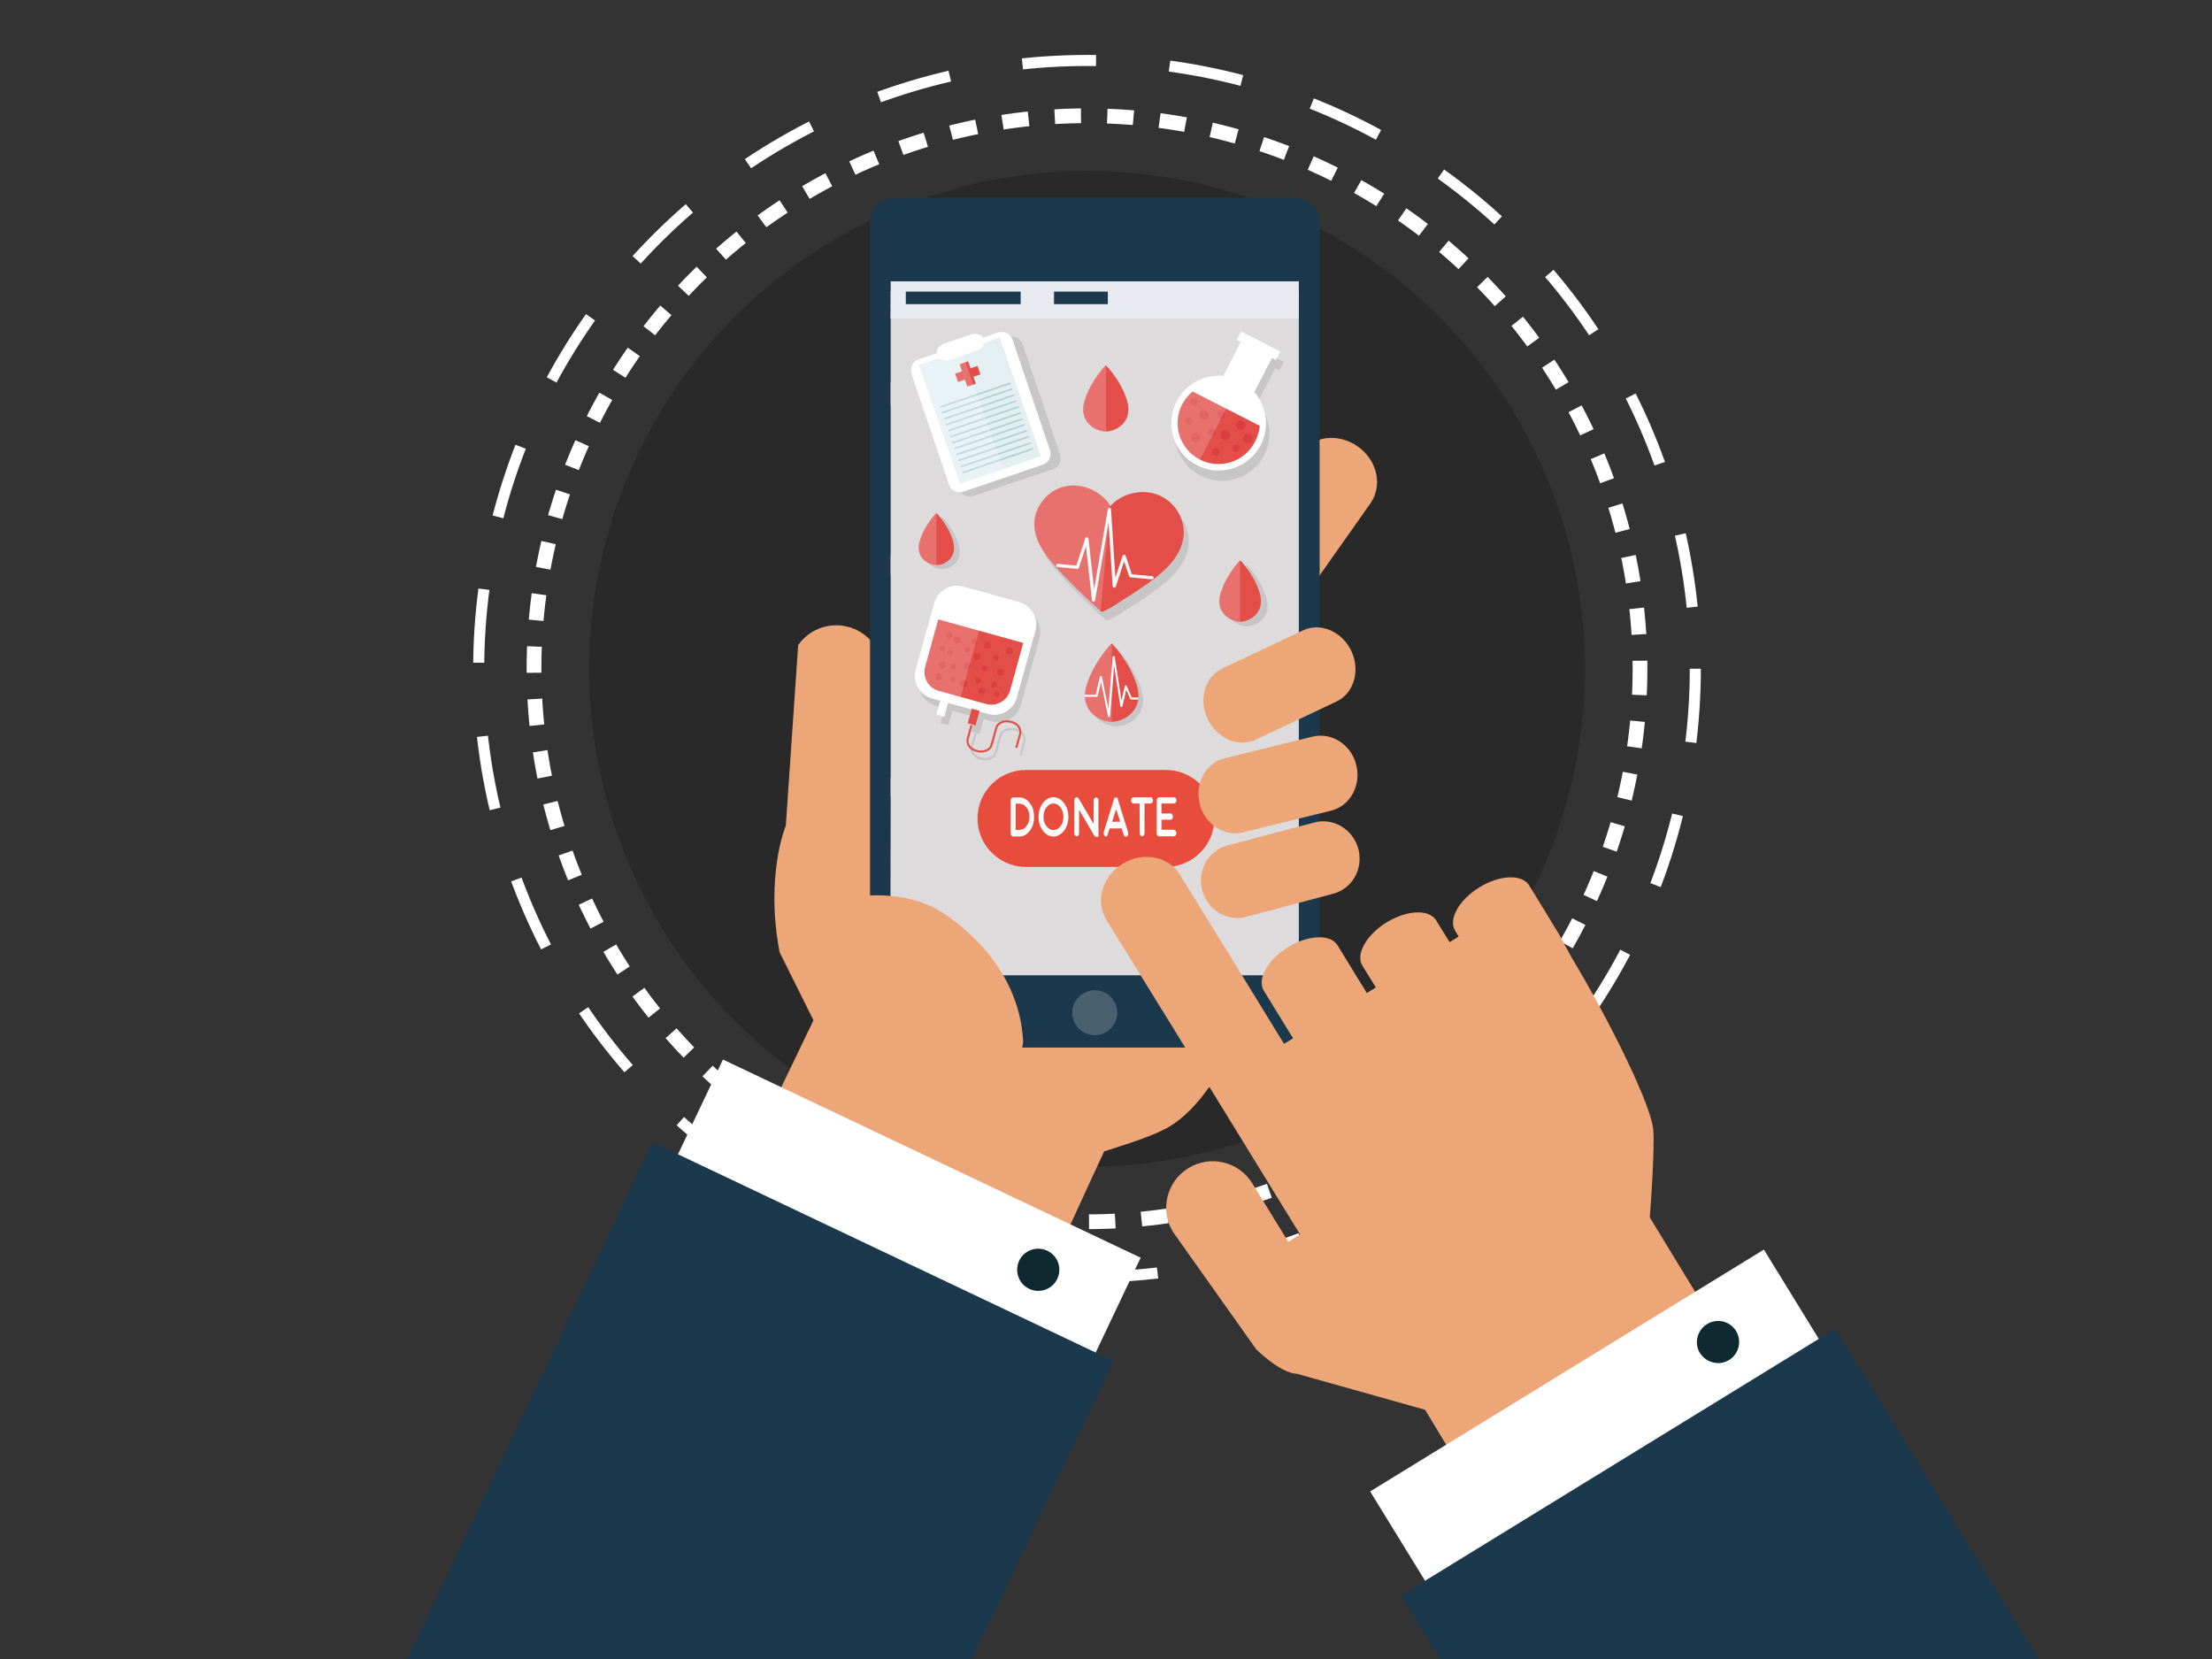 <?xml version="1.0" encoding="utf-8"?>
<!-- Generator: Adobe Illustrator 21.0.0, SVG Export Plug-In . SVG Version: 6.00 Build 0)  -->
<svg version="1.1" id="Layer_1" xmlns="http://www.w3.org/2000/svg" xmlns:xlink="http://www.w3.org/1999/xlink" x="0px" y="0px"
	 viewBox="0 300 1200 900" style="enable-background:new 0 0 1200 1200;" xml:space="preserve">
<rect x="0" y="300" width="1200" height="900" fill="#333333" stroke="none"/>
<style type="text/css">
	.st0{fill:#FFFFFF;}
	.st1{fill:#EDA677;}
	.st2{fill:#1B384C;}
	.st3{fill:#DDDBDB;}
	.st4{fill:#E9E9F0;}
	.st5{fill:#0E2A30;}
	.st6{opacity:0.2;fill:#FFFFFF;enable-background:new    ;}
	.st7{fill:#E74C3C;}
	.st8{fill:#FCFCFC;}
	.st9{opacity:0.1;enable-background:new    ;}
	.st10{fill:#E34E48;}
	.st11{fill:#DB3E3E;}
	.st12{fill:#E4EFF2;}
	.st13{fill:#B2D1D8;}
	.st14{fill:#F7F9F9;}
	.st15{clip-path:url(#SVGID_2_);fill:#FFFFFF;}
</style>
<g>
	<circle fill="none" stroke="#fff" stroke-width="8" stroke-miterlimit="15" stroke-dasharray="14.247,14.247" cx="589.7" cy="662.8" r="300" >
      <animateTransform 
         attributeName="transform" 
         attributeType="XML" 
         type="rotate"
         dur="20s" 
         from="0 589.7 662.8"
         to="360 589.7 662.8" 
         repeatCount="indefinite" />
    </circle>
	<circle fill="none" stroke="#fff" stroke-width="6" stroke-miterlimit="10" stroke-dasharray="40,40" cx="589.7" cy="662.8" r="330">
	      <animateTransform 
	         attributeName="transform" 
	         attributeType="XML" 
	         type="rotate"
	         dur="10s" 
	         from="0 589.7 662.8" 
	         to="-360 589.7 662.8" 
	         repeatCount="indefinite" />
	</circle>
	<circle fill="#000" fill-opacity="0.2" cx="589.7" cy="662.8" r="270.1" />
	<path class="st1" d="M676.3,859.2c-11.8-20.2-45-24.6-27.5-37.4c-0.5,0.4,6.7-6,8.4-7.9c0.7-0.8,1.3-1.4,1.7-1.9
		c0.3-0.5,0.6-1,1-1.8c0.7-1.3,3.5-8.5,2.7-5.5c0.7-2.3,1.4-4.7,1.9-7.1c0.2-1.2,0.4-2.1,0.5-2.6c0.1-1.4,0.3-2.8,0.4-4.2
		c0.2-3.8,0.4-7.5,0.4-11.3c0.1-8.3,0-16.6,0-24.8c0-10.9,3.6-19.5,9.3-25.8c-10.2-6.6-21.3-7.5-25.3-1.8l-1.4,2l-6.2,8.9l-0.4,0.5
		l-4.7-3.3l6.2-8.8l6.3-8.9l5.1-7.2c4.2-6-1-16.8-11.6-24.3s-22.6-8.7-26.8-2.8l-5.1,7.2l-6.3,8.9l-6.2,8.8l-4.7-3.3l28.2-40l0,0
		c0.2-0.3,0.5-0.6,0.7-0.9l37.1-52.6c6.8-9.6,3.7-23.5-6.9-31c-10.6-7.5-24.7-5.7-31.5,3.9l-37.1,52.6c-0.2,0.3-0.4,0.6-0.6,1h-0.1
		L502,753.7L480.4,796l-6.1-117c3.3-13.8,5.3-27.2-6.1-35.2s-27.1-5.3-35.2,6.1l-6.7,98c0,0-11.3,26.8-3.4,68.6l18.4,37
		c-90,186-59.6,139.1-72,156.3l170.8,49.5c4.4-17.7,58.9-134.7,58.9-134.7c6.3-2,24.1-7.4,33-12.1c4.3-2.2,11.3-6.7,19.8-17.2
		C667.4,874,680.1,865.8,676.3,859.2z"/>
	<path class="st1" d="M736.6,542.2c-10.6-7.5-24.7-5.7-31.5,3.9L668,598.7c-0.2,0.3-0.4,0.6-0.6,1h-0.1l-81.8,115.9l-0.3-0.2
		c0.1,0.5,0.1,0.9,0.2,1.4c2.8,17.1,4,37,10,53.6c0,0,0,0,0.1,0.1c0.1,0,0.1,0.1,0.2,0.1c0.1-0.7,1.1,0.1,1.6,0.9
		c0.1,0.1,0.2,0.1,0.3,0.2c0.3,0.1,0.6,0.2,1,0.3c2.3,0.7,4.5,1.4,6.8,2c0.2,0,0.3,0.1,0.5,0.1c0,0,0,0,0-0.1
		c2.5-3.4,5-6.9,7.5-10.4c15.2-21.7,29.3-44.1,42.6-67c6.6-11.3,16.7-17.3,27.3-18.9c-0.3-3.1-0.4-6.2-0.1-9.3l-1.2,1.7l-4.7-3.3
		l11.6-16.4c1.2-2.1,2.5-4,4-5.7l12.6-17.9l0,0c0.2-0.3,0.5-0.6,0.7-0.9l37.1-52.6C750.3,563.5,747.2,549.7,736.6,542.2z"/>
	<path class="st2" d="M715.8,854.7c0,7.5-6.2,13.6-13.9,13.6h-216c-7.6,0-13.9-6.1-13.9-13.6V420.8c0-7.5,6.3-13.6,13.9-13.6H702
		c7.6,0,13.9,6.1,13.9,13.6v433.9H715.8z"/>
	<polygon class="st3" points="693.6,458.1 687.8,458.1 676.6,458.1 663.9,458.1 653.3,458.1 652.6,458.1 638.4,458.1 602.6,458.1 
		590.3,458.1 577.6,458.1 565.7,458.1 547.9,458.1 536.8,458.1 501.9,458.1 500.6,458.1 489.5,458.1 483.2,458.1 483.2,507.3 
		483.1,507.3 483.1,520.5 483.2,520.5 483.2,557.1 483.2,557.1 483.2,601.3 483.1,601.3 483.1,612.3 483.2,612.3 483.2,722.1 
		483.1,722.1 483.1,732 483.2,732 483.1,782.8 483.1,782.8 483.1,796 483.1,796 483.1,829.1 483.9,829.1 495.4,829.1 520.7,829.1 
		535.2,829.1 535.2,829.1 536.8,829.1 546.1,829.1 547.9,829.1 558.8,829.1 560.4,829.1 570.1,829.1 603.9,829.1 604.4,829.1 
		616.5,829.1 646.4,829.1 658.7,829.1 661.4,829.1 676.2,829.1 704.6,829.1 704.6,798.8 704.6,778.5 704.6,773.7 704.6,767.5 
		704.6,755.6 704.6,750.4 704.6,736.9 704.6,612.3 704.6,601.3 704.6,572.4 704.6,557.1 704.6,491.6 704.6,479.4 704.6,458.1 	"/>
	<polygon class="st4" points="483.1,452.6 483.1,452.8 483.2,452.8 483.2,455.1 483.2,457.9 483.1,457.9 483.1,458.6 483.2,458.6 
		483.2,465.5 483.1,465.5 483.1,466.1 483.2,466.1 483.2,469.3 483.1,469.3 483.1,470.1 483.2,470.1 483.1,472.4 483.1,472.8 
		704.6,472.8 704.6,452.6 	"/>
	<g>
		<polygon class="st0" points="515.1,1201 618.8,982.3 392.2,874.8 237.4,1201 		"/>
		<path class="st5" d="M557.8,998.9c5.5,3,12.5,1,15.5-4.6s1-12.5-4.6-15.5c-5.5-3-12.5-1-15.5,4.5
			C550.2,989,552.2,995.9,557.8,998.9z"/>
		<polygon class="st2" points="526.8,1201 604,1038.3 353.9,919.6 220.4,1201 		"/>
	</g>
	<ellipse class="st6" cx="593.9" cy="849.4" rx="12.2" ry="12.2"/>
	<rect x="491.4" y="458.2" class="st2" width="62.3" height="6.8"/>
	<rect x="571.8" y="458.2" class="st2" width="29.2" height="6.8"/>
	<path class="st1" d="M552.9,875.6c0.9-3.5,1.6-6.9,2.2-10.3c-0.6-1.9,1.3-38.7-41.7-68.8c-19.9-13.9-43.3-10.8-54.1-9.8v88.9
		L552.9,875.6L552.9,875.6z"/>
	<path class="st1" d="M736.9,760.5c2.8,10.7-3.2,21.5-13.5,24.3L676,797.4c-10.3,2.7-20.9-3.7-23.8-14.4l0,0
		c-2.8-10.7,3.2-21.5,13.5-24.3l47.3-12.5C723.4,743.4,734,749.9,736.9,760.5L736.9,760.5z"/>
	<path class="st1" d="M733.1,653.2c5,10.6,1.4,22.9-8.1,27.4l-43.6,20.6c-9.5,4.5-21.3-0.5-26.3-11.2l0,0c-5-10.7-1.4-22.9,8.1-27.4
		l43.6-20.6C716.3,637.5,728.1,642.5,733.1,653.2L733.1,653.2z"/>
	<path class="st7" d="M658.8,744c0,14.5-11.8,26.3-26.3,26.3h-75.9c-14.5,0-26.3-11.8-26.3-26.3l0,0c0-14.5,11.8-26.3,26.3-26.3
		h75.9C647,717.7,658.8,729.5,658.8,744L658.8,744z">
    <animate
      attributeName="opacity"
      dur="1s"
      values="0.5;1;0.5"
      repeatCount="indefinite" />   
  	</path>
	<g>
		<g>
			<g>
				<animateTransform 
			       attributeName="transform" 
			       dur="2s" 
			       type="translate" 
			       values="0 30 ; 0 -30; 0 30" 
			       repeatCount="indefinite" />
				<path class="st1" d="M802.5,781.4c-11,6.8-16.9,17.3-13.1,23.5l1.9,3.2l-4.9,3l-0.3-0.5l-5.7-9.2l-1.3-2.1
					c-3.8-6.2-15.8-5.7-26.9,1.1c-11,6.8-16.9,17.3-13.1,23.5l1.3,2.1l5.7,9.2l0.3,0.5l-4.9,3l-5.6-9.1l-5.7-9.3l-4.6-7.5
					c-3.8-6.2-15.9-5.7-26.9,1.1s-16.9,17.3-13.1,23.5l4.6,7.5l5.7,9.3l5.6,9.1l-4.9,3L671,824.6l0,0c-0.2-0.3-0.4-0.7-0.6-1
					l-30.3-49.1c-6.2-10-20.1-12.7-31.1-5.9s-15,20.4-8.8,30.4l30.3,49.1c0.2,0.3,0.4,0.6,0.7,0.9h-0.1l74.2,120.7l-6.4,4L679.4,942
					c-7.3-11.9-22.8-15.6-34.7-8.3s-15.6,22.8-8.3,34.7l45.1,63.6c0,0,13,13,22.2,13.3l69.4,19.5c7.9,13,18.1,30,29,48.1l139.3-76.5
					c-24.8-40.4-46.4-76-46.4-76c0.6-6.6,2.7-37.5,1.9-47.6c-1-12.5-22-56.2-44.9-94.4l-6.2-11.5l-6.4-10.5l-1.8-3l-4.5-7.3
					l-3.6-5.9C825.5,774.1,813.5,774.6,802.5,781.4z"/>
				<g>
					<polygon class="st0" points="1094,1201 956.9,977.9 743.3,1109.1 799.8,1201 					"/>
					<path class="st5" d="M937.5,1038.1c5.5-3,7.6-9.9,4.6-15.5s-9.9-7.6-15.5-4.6c-5.5,3-7.7,9.9-4.7,15.5
						C925.1,1039,932,1041.1,937.5,1038.1z"/>
					<polygon class="st2" points="1106.4,1201 995.7,1020.8 760,1165.6 781.8,1201 					"/>
				</g>
			</g>
		</g>
	</g>
	<path class="st1" d="M735.8,715.1c2.7,11.1-3.4,22.2-13.8,24.7l-47.5,11.7c-10.3,2.6-21-4.4-23.7-15.5l0,0
		c-2.7-11.1,3.4-22.2,13.8-24.7l47.5-11.7C722.5,697.1,733.1,704,735.8,715.1L735.8,715.1z"/>
</g>
<g>
	<path class="st8" d="M549.6,753.8c-0.4,0-0.7-0.2-0.9-0.5c-0.3-0.3-0.4-0.8-0.4-1.2v-17.8c0-0.5,0.1-0.9,0.4-1.2
		c0.3-0.3,0.6-0.5,0.9-0.5h3.4c2.2,0,4.1,1,5.7,3.1c1.6,2.1,2.3,4.6,2.3,7.5s-0.8,5.4-2.3,7.5c-1.6,2.1-3.5,3.1-5.7,3.1L549.6,753.8
		L549.6,753.8z M551,750.2h2.1c1.5,0,2.8-0.7,3.8-2.1c1-1.4,1.6-3.1,1.6-5c0-2-0.5-3.6-1.6-5c-1-1.4-2.3-2.1-3.8-2.1H551V750.2z"/>
	<path class="st8" d="M571.5,753.8c-2.2,0-4.1-1-5.7-3.1c-1.6-2.1-2.4-4.6-2.4-7.5s0.8-5.5,2.4-7.6c1.6-2.1,3.5-3.1,5.7-3.1
		s4.1,1,5.7,3.1c1.6,2.1,2.4,4.6,2.4,7.6c0,2.9-0.8,5.5-2.4,7.5S573.7,753.8,571.5,753.8z M571.5,735.9c-1.5,0-2.8,0.7-3.8,2.1
		c-1.1,1.4-1.6,3.1-1.6,5.1s0.5,3.7,1.6,5.1c1.1,1.4,2.3,2.1,3.8,2.1s2.8-0.7,3.8-2.1c1.1-1.4,1.6-3.1,1.6-5.1s-0.5-3.7-1.6-5.1
		C574.2,736.6,573,735.9,571.5,735.9z"/>
	<path class="st8" d="M593.5,753.1L593.5,753.1L593.5,753.1l-8.1-13.8V752c0,0.5-0.1,0.9-0.4,1.2c-0.3,0.3-0.6,0.5-0.9,0.5
		s-0.7-0.2-0.9-0.5c-0.3-0.3-0.4-0.7-0.4-1.2v-17.8c0-0.4,0.1-0.7,0.2-1c0.2-0.3,0.4-0.5,0.7-0.6s0.5-0.1,0.8,0s0.5,0.3,0.7,0.6
		l8.1,13.8v-12.7c0-0.5,0.1-0.9,0.4-1.2c0.3-0.3,0.6-0.5,0.9-0.5s0.7,0.2,0.9,0.5c0.3,0.3,0.4,0.7,0.4,1.2v17.8c0,0,0,0,0,0.1v0.1
		c0,0,0,0,0,0.1v0.1v0.1v0.1c0,0,0,0,0,0.1v0.1v0.1v0.1c0,0,0,0,0,0.1l0,0c0,0,0,0,0,0.1v0.1c0,0,0,0,0,0.1v0.1c0,0,0,0,0,0.1
		c0,0,0,0-0.1,0.1l0,0l0,0c-0.1,0.1-0.1,0.1-0.2,0.1l0,0c-0.1,0-0.1,0.1-0.2,0.1l0,0c-0.1,0-0.1,0-0.2,0.1l0,0c-0.1,0-0.1,0-0.2,0
		h-0.1l0,0h-0.1l0,0h-0.1l0,0h-0.1l0,0h-0.1l0,0c0,0,0,0-0.1-0.1l0,0l-0.1-0.1l0,0l0,0C593.6,753.2,593.6,753.2,593.5,753.1
		C593.6,753.2,593.6,753.2,593.5,753.1z"/>
	<path class="st8" d="M599.5,753.6c-0.3-0.2-0.6-0.5-0.7-1c-0.1-0.4-0.1-0.9,0-1.3l1.4-4.5l0,0l4.1-13.2c0,0,0-0.1,0.1-0.1v-0.1
		v-0.1c0,0,0,0,0-0.1c0,0,0,0,0-0.1c0,0,0,0,0-0.1v-0.1l0,0c0,0,0-0.1,0.1-0.1l0,0c0,0,0,0,0.1-0.1l0,0h0.1c0,0,0,0,0.1,0l0,0l0,0
		h0.1c0,0,0,0,0.1,0l0,0c0,0,0,0,0.1,0h0.1c0,0,0,0,0.1,0c0,0,0,0,0.1,0c0,0,0,0,0.1,0h0.1h0.1h0.1c0,0,0,0,0.1,0c0,0,0.1,0,0,0
		c0.1,0,0.2,0.1,0.2,0.1l0,0c0,0,0.1,0,0.1,0.1l0,0c0,0,0,0,0.1,0.1l0,0c0,0,0,0,0.1,0.1c0,0,0,0,0,0.1v0.1v0.1v0.1c0,0,0,0,0,0.1
		v0.1c0,0,0,0.1,0.1,0.1l4.1,13.2l0,0l1.4,4.5c0.1,0.4,0.1,0.9,0,1.3c-0.1,0.4-0.4,0.8-0.7,1c-0.2,0.1-0.3,0.1-0.5,0.1
		c-0.6,0-1-0.4-1.2-1.1l-1.1-3.4H602l-1.1,3.4c-0.2,0.7-0.6,1.1-1.2,1.1c-0.2,0-0.3,0-0.3,0S599.7,753.7,599.5,753.6z M607.7,745.8
		l-2.2-6.9l-2.2,6.9H607.7z"/>
	<path class="st8" d="M618.2,735.9h-3.3c-0.4,0-0.7-0.2-0.9-0.5c-0.3-0.3-0.4-0.7-0.4-1.2s0.1-0.9,0.4-1.2c0.3-0.3,0.6-0.5,0.9-0.5
		h9.3c0.4,0,0.7,0.2,0.9,0.5c0.3,0.3,0.4,0.7,0.4,1.2s-0.1,0.9-0.4,1.2c-0.3,0.3-0.6,0.5-0.9,0.5h-3.3V752c0,0.5-0.1,0.9-0.4,1.2
		c-0.3,0.3-0.6,0.5-0.9,0.5c-0.4,0-0.7-0.2-0.9-0.5c-0.3-0.3-0.4-0.8-0.4-1.2L618.2,735.9L618.2,735.9z"/>
	<path class="st8" d="M636.9,750.3c0.4,0,0.7,0.2,0.9,0.5c0.3,0.3,0.4,0.8,0.4,1.2s-0.1,0.9-0.4,1.2c-0.3,0.3-0.6,0.5-0.9,0.5h-8.1
		c-0.4,0-0.7-0.2-0.9-0.5c-0.3-0.3-0.4-0.7-0.4-1.2v-17.8c0-0.5,0.1-0.9,0.4-1.2c0.3-0.3,0.6-0.5,0.9-0.5l0,0h8.1
		c0.4,0,0.7,0.2,0.9,0.5c0.3,0.3,0.4,0.8,0.4,1.2s-0.1,0.9-0.4,1.2c-0.3,0.3-0.6,0.5-0.9,0.5l0,0h-6.8v5.4h4.9
		c0.4,0,0.7,0.2,0.9,0.5c0.3,0.3,0.4,0.8,0.4,1.2s-0.1,0.9-0.4,1.2c-0.3,0.3-0.6,0.5-0.9,0.5h-4.9v5.4h6.8V750.3z"/>
</g>
<g>
	<g>
		<path class="st9" d="M682.3,518.3l9.5-18.5l2.2,1.1l2.4-4.6l-2.2-1.1l-16.9-8.7l-2.2-1.1l-2.4,4.6l2.2,1.1l-9.5,18.5
			c-10.2-1-20.4,4.2-25.3,13.8c-6.5,12.6-1.5,28.1,11.1,34.6s28.1,1.5,34.6-11.1C690.7,537.3,689,526,682.3,518.3z"/>
		<g>
			<g>
				<g>
					<g>
						<g>
							<g>
								<path class="st0" d="M680.5,512.7l9.5-18.5l2.2,1.1l2.4-4.6l-2.2-1.1l-16.9-8.7l-2.2-1.1l-2.4,4.6l2.2,1.1l-9.5,18.5
									c-10.2-1-20.4,4.2-25.3,13.8c-6.5,12.6-1.5,28.1,11.1,34.6s28.1,1.5,34.6-11.1C688.9,531.7,687.2,520.4,680.5,512.7z"/>
								<path class="st10" d="M647,512.4c-2.3,1.9-4.2,4.2-5.7,7c-5.6,10.9-1.3,24.3,9.6,29.9c10.9,5.6,24.3,1.3,29.9-9.6
									c1.4-2.8,2.4-5.7,2.6-8.7L647,512.4z"/>
							</g>
							<g>
								
									<ellipse transform="matrix(0.457 -0.889 0.889 0.457 -108.588 857.594)" class="st11" cx="648.1" cy="517.7" rx="2" ry="2.1"/>
								
									<ellipse transform="matrix(0.457 -0.889 0.889 0.457 -111.904 866.072)" class="st11" cx="653.4" cy="524.7" rx="2.6" ry="2.6"/>
								
									<ellipse transform="matrix(0.457 -0.889 0.889 0.457 -119.5 860.459)" class="st11" cx="645" cy="528.1" rx="2" ry="2.1"/>
								
									<ellipse transform="matrix(0.457 -0.89 0.89 0.457 -125.984 868.718)" class="st11" cx="648.3" cy="537.5" rx="2.6" ry="2.6"/>
								
									<ellipse transform="matrix(0.457 -0.889 0.889 0.457 -106.887 874.358)" class="st11" cx="662.6" cy="524.7" rx="2.1" ry="2"/>
								
									<ellipse transform="matrix(0.457 -0.889 0.889 0.457 -106.13 886.944)" class="st11" cx="673.4" cy="530.4" rx="2.6" ry="2.6"/>
								
									<ellipse transform="matrix(0.457 -0.89 0.89 0.457 -118.671 874.737)" class="st11" cx="656.9" cy="534.5" rx="2" ry="2"/>
								
									<ellipse transform="matrix(0.457 -0.889 0.889 0.457 -115.506 882.356)" class="st11" cx="664.9" cy="535.8" rx="2.6" ry="2.6"/>
								
									<ellipse transform="matrix(0.457 -0.889 0.889 0.457 -110.331 894.251)" class="st11" cx="677.2" cy="537.5" rx="2.6" ry="2.6"/>
								
									<ellipse transform="matrix(0.457 -0.89 0.89 0.457 -119.247 891.304)" class="st11" cx="670.1" cy="543.3" rx="2.1" ry="2"/>
								
									<ellipse transform="matrix(0.457 -0.89 0.89 0.457 -126.872 882.553)" class="st11" cx="659" cy="545.1" rx="2" ry="2"/>
							</g>
						</g>
					</g>
				</g>
			</g>
			<path class="st6" d="M683.9,485.3l-8.4-4.3l-2.2-1.1l-2.4,4.6l2.2,1.1l-9.5,18.5c-10.2-1-20.4,4.2-25.3,13.8
				c-6.5,12.6-1.5,28.1,11.1,34.6l0,0L683.9,485.3z"/>
		</g>
	</g>
	<g>
		<g>
			<path class="st9" d="M546.9,482.8l-43,14.6c-3.2,1.1-5,4.6-3.9,7.9l20.3,59.9c1.1,3.2,4.6,5,7.9,3.9l43-14.6
				c3.2-1.1,5-4.6,3.9-7.9l-20.3-59.9C553.6,483.5,550.1,481.7,546.9,482.8z"/>
			<g>
				<path class="st0" d="M569.6,544.2c1.1,3.2-0.6,6.8-3.9,7.9l-43,14.6c-3.2,1.1-6.8-0.6-7.9-3.9l-20.3-59.9
					c-1.1-3.2,0.6-6.8,3.9-7.9l43-14.6c3.2-1.1,6.8,0.6,7.9,3.9L569.6,544.2z"/>
				<g>
					<polygon class="st12" points="564.7,547.5 520.8,562.5 498.5,498 542.4,483.1 					"/>
					<g>
						<polygon class="st10" points="530.3,498.5 526.5,499.8 525.2,496 520.6,497.6 521.9,501.4 518.1,502.7 519.7,507.2 523.5,506 
							524.8,509.7 529.4,508.2 528.1,504.4 531.9,503.1 						"/>
						<g>
							<g>
								<g>
									<g>
										
											<rect x="508.7" y="513.9" transform="matrix(0.947 -0.322 0.322 0.947 -137.378 197.565)" class="st13" width="40.4" height="0.9"/>
									</g>
									<g>
										<polygon class="st13" points="549.2,511.4 511,524.4 510.7,523.6 549,510.6 										"/>
									</g>
								</g>
								<g>
									<g>
										
											<rect x="510.9" y="520.3" transform="matrix(0.947 -0.322 0.322 0.947 -139.314 198.608)" class="st13" width="40.4" height="0.9"/>
									</g>
									<g>
										<polygon class="st13" points="551.5,517.9 513.2,530.9 512.9,530.1 551.2,517.1 										"/>
									</g>
								</g>
								<g>
									<g>
										
											<rect x="513.1" y="526.8" transform="matrix(0.947 -0.322 0.322 0.947 -141.271 199.588)" class="st13" width="40.4" height="0.9"/>
									</g>
									<g>
										
											<rect x="514.2" y="530.1" transform="matrix(0.947 -0.322 0.322 0.947 -142.273 200.123)" class="st13" width="40.4" height="0.9"/>
									</g>
								</g>
							</g>
							<g>
								<g>
									<g>
										
											<rect x="515.3" y="533.3" transform="matrix(0.947 -0.322 0.322 0.947 -143.266 200.719)" class="st13" width="40.4" height="0.9"/>
									</g>
									<g>
										
											<rect x="516.4" y="536.5" transform="matrix(0.947 -0.322 0.322 0.947 -144.219 201.163)" class="st13" width="40.4" height="0.9"/>
									</g>
								</g>
								<g>
									<g>
										
											<rect x="517.5" y="539.8" transform="matrix(0.947 -0.322 0.322 0.947 -145.22 201.698)" class="st13" width="40.4" height="0.9"/>
									</g>
									<g>
										
											<rect x="518.6" y="543" transform="matrix(0.947 -0.322 0.322 0.947 -146.191 202.219)" class="st13" width="40.4" height="0.9"/>
									</g>
								</g>
								<g>
									<g>
										
											<rect x="519.7" y="546.3" transform="matrix(0.947 -0.322 0.322 0.947 -147.217 202.83)" class="st13" width="40.4" height="0.9"/>
									</g>
									<g>
										
											<rect x="520.8" y="549.5" transform="matrix(0.947 -0.322 0.322 0.947 -148.195 203.348)" class="st13" width="40.4" height="0.9"/>
									</g>
								</g>
							</g>
						</g>
					</g>
				</g>
				<path class="st0" d="M534,484c0.8,2.4-1.1,5.4-4.4,6.4l-13.9,4.7c-3.2,1.1-6.5,0-7.4-2.5c-0.8-2.4,1.1-5.4,4.4-6.4l13.9-4.7
					C529.9,480.5,533.2,481.6,534,484z"/>
			</g>
		</g>
		<path class="st6" d="M519.4,484l-6.7,2.3c-2.8,0.9-4.6,3.3-4.5,5.4l-9.8,3.3c-3.2,1.1-5,4.6-3.9,7.9l20.3,59.9
			c1.1,3.2,4.6,5,7.9,3.9l23.2-7.9L519.4,484z"/>
	</g>
	<g>
		<path class="st9" d="M555.3,701.7l-2.2,7.9l1.1,0.3l2.2-8c0,0,0.7-5-5.3-6.7c-5.9-1.6-8.5,2.5-8.5,2.6l-0.1,0.1l-2.2,7.9l0,0
			l-0.9,3.1c-0.3,0.5-2.5,3.4-7.2,2c-4.9-1.4-4.5-5-4.5-5.4l2.2-7.9l1.5,0.4l2.2-7.9l4.6,1.3c6.7,1.9,13.7-2.1,15.6-8.8l10.1-36.3
			c1.9-6.7-2.1-13.7-8.8-15.6l-30.4-8.4c-6.7-1.9-13.7,2.1-15.6,8.8L499,667.4c-1.9,6.7,2.1,13.7,8.8,15.6l4.6,1.3l-2.2,7.9l4.2,1.2
			l2.2-7.9l12.7,3.5l-2.2,7.9l1.7,0.5l-2.2,8c0,0-0.7,5,5.3,6.7c5.9,1.6,8.5-2.5,8.5-2.6l0.1-0.1l2.2-7.9l0,0l0.9-3.1
			c0.3-0.5,2.5-3.4,7.2-2C555.7,697.6,555.4,701.3,555.3,701.7z"/>
		<g>
			<path class="st10" d="M551.9,705.8l2.2-8c0-0.1,0.7-5-5.3-6.7c-5.9-1.6-8.5,2.5-8.5,2.6l-0.1,0.1l-2.2,7.9l0,0l-0.9,3.1
				c-0.3,0.5-2.5,3.4-7.2,2c-4.9-1.4-4.5-5-4.5-5.4l2.2-7.9l-1.1-0.3l-2.2,8c0,0.1-0.7,5,5.3,6.7c5.9,1.6,8.5-2.5,8.5-2.6l0.1-0.1
				l2.2-7.9l0,0l0.9-3.1c0.3-0.5,2.5-3.4,7.2-2c4.9,1.4,4.5,5,4.5,5.4l-2.2,7.9L551.9,705.8z"/>
			<g>
				<g>
					<g>
						<g>
							<path class="st0" d="M551.6,678.5c-1.9,6.7-8.9,10.7-15.6,8.8l-30.4-8.4c-6.7-1.9-10.7-8.9-8.8-15.6l10.1-36.3
								c1.9-6.7,8.9-10.7,15.6-8.8l30.4,8.4c6.7,1.9,10.7,8.9,8.8,15.6L551.6,678.5z"/>
							<g>
								
									<rect x="507.1" y="682.5" transform="matrix(0.267 -0.964 0.964 0.267 -285.276 994.136)" class="st0" width="8.2" height="4.4"/>
								
									<rect x="524" y="687.3" transform="matrix(0.267 -0.964 0.964 0.267 -277.466 1013.961)" class="st10" width="8.2" height="4.4"/>
							</g>
						</g>
						<path class="st10" d="M509,636l-7.1,25.7c-1.6,5.7,1.8,11.6,7.4,13.1l25.6,7.1c5.7,1.6,11.6-1.8,13.1-7.4l7.1-25.7L509,636z"
							/>
					</g>
					<g>
						
							<ellipse transform="matrix(0.268 -0.964 0.964 0.268 -228.718 1005.497)" class="st11" cx="547" cy="653.2" rx="1.9" ry="1.9"/>
						
							<ellipse transform="matrix(0.267 -0.964 0.964 0.267 -237.309 1002.17)" class="st11" cx="540.4" cy="657.1" rx="1.5" ry="1.5"/>
						
							<ellipse transform="matrix(0.905 -0.424 0.424 0.905 -225.311 289.031)" class="st11" cx="536.2" cy="650.3" rx="1.9" ry="1.9"/>
						
							<ellipse transform="matrix(0.905 -0.424 0.424 0.905 -224.95 285.701)" class="st11" cx="528.9" cy="647.9" rx="1.5" ry="1.5"/>
						<g>
							
								<ellipse transform="matrix(0.214 -0.977 0.977 0.214 -224.415 1033.368)" class="st11" cx="529.8" cy="656.1" rx="1.9" ry="1.9"/>
							
								<ellipse transform="matrix(0.214 -0.977 0.977 0.214 -227.407 1042.55)" class="st11" cx="534" cy="662.6" rx="1.5" ry="1.5"/>
						</g>
						<g>
							
								<ellipse transform="matrix(0.954 -0.301 0.301 0.954 -174.93 194.475)" class="st11" cx="542.8" cy="664.1" rx="1.9" ry="1.9"/>
							
								<ellipse transform="matrix(0.954 -0.301 0.301 0.954 -177.207 193.827)" class="st11" cx="539.3" cy="671" rx="1.5" ry="1.5"/>
						</g>
						<g>
							
								<ellipse transform="matrix(0.511 -0.859 0.859 0.511 -320.861 777.447)" class="st11" cx="523.2" cy="670.9" rx="1.9" ry="1.9"/>
							
								<ellipse transform="matrix(0.512 -0.859 0.859 0.512 -315.51 782.578)" class="st11" cx="530.6" cy="668.8" rx="1.5" ry="1.5"/>
						</g>
						<g>
							
								<ellipse transform="matrix(0.752 -0.659 0.659 0.752 -305.893 509.811)" class="st11" cx="524.8" cy="661.5" rx="1.9" ry="1.9"/>
							
								<ellipse transform="matrix(0.753 -0.658 0.658 0.753 -307.346 504.012)" class="st11" cx="517.2" cy="661.1" rx="1.5" ry="1.5"/>
						</g>
						<g>
							
								<ellipse transform="matrix(1.453513e-02 -1 1 1.453513e-02 -135.508 1157.072)" class="st11" cx="519.3" cy="647.3" rx="1.9" ry="1.9"/>
							
								<ellipse transform="matrix(1.535146e-02 -1 1 1.535146e-02 -135.986 1167.235)" class="st11" cx="524.7" cy="652.7" rx="1.5" ry="1.5"/>
						</g>
						<g>
							
								<ellipse transform="matrix(0.954 -0.301 0.301 0.954 -170.175 185.039)" class="st11" cx="514.8" cy="644.2" rx="1.9" ry="1.9"/>
							
								<ellipse transform="matrix(0.954 -0.301 0.301 0.954 -172.51 184.455)" class="st11" cx="511.3" cy="651.1" rx="1.5" ry="1.5"/>
						</g>
						<g>
							
								<ellipse transform="matrix(0.981 -0.194 0.194 0.981 -118.45 111.644)" class="st11" cx="511.1" cy="660.9" rx="1.9" ry="1.9"/>
							
								<ellipse transform="matrix(0.981 -0.194 0.194 0.981 -116.886 112.077)" class="st11" cx="515.3" cy="654.4" rx="1.5" ry="1.5"/>
						</g>
						<g>
							
								<ellipse transform="matrix(0.838 -0.545 0.545 0.838 -281.427 385.773)" class="st11" cx="509.5" cy="667.2" rx="1.9" ry="1.9"/>
							
								<ellipse transform="matrix(0.838 -0.545 0.545 0.838 -280.926 389.961)" class="st11" cx="517.1" cy="668.7" rx="1.5" ry="1.5"/>
						</g>
						<g>
							
								<ellipse transform="matrix(0.838 -0.545 0.545 0.838 -281.742 399.753)" class="st11" cx="533" cy="674.8" rx="1.9" ry="1.9"/>
							
								<ellipse transform="matrix(0.839 -0.545 0.545 0.839 -281.251 403.706)" class="st11" cx="540.4" cy="676.3" rx="1.5" ry="1.5"/>
						</g>
					</g>
				</g>
				<path class="st6" d="M536.7,622.2l-14.3-4c-6.7-1.9-13.7,2.1-15.6,8.8l-10.1,36.3c-1.9,6.7,2.1,13.7,8.8,15.6l4.6,1.3l-2.2,7.9
					l4.2,1.2l2.2-7.9l5.5,1.5L536.7,622.2z"/>
			</g>
		</g>
	</g>
	<g>
		<path class="st10" d="M611.4,517.3c-3.3-11-11.5-19.2-11.5-19.2s-8.1,8.2-11.5,19.2c-3.6,11.9,6.3,16.8,11.5,16.8
			C605.1,534.1,615,529.2,611.4,517.3z"/>
		<path class="st6" d="M599.9,498.1c0,0-8.1,8.2-11.5,19.2c-3.6,11.9,6.3,16.8,11.5,16.8V498.1z"/>
	</g>
	<g>
		<path class="st9" d="M687,624.2c-3.1-10.2-10.6-17.8-10.6-17.8s-7.5,7.6-10.6,17.8c-3.4,11,5.8,15.6,10.6,15.6
			S690.4,635.2,687,624.2z"/>
		<g>
			<path class="st10" d="M683.4,621.7c-3.1-10.2-10.6-17.8-10.6-17.8s-7.5,7.6-10.6,17.8c-3.4,11,5.8,15.6,10.6,15.6
				C677.5,637.3,686.7,632.7,683.4,621.7z"/>
			<path class="st6" d="M672.7,603.9c0,0-7.5,7.6-10.6,17.8c-3.4,11,5.8,15.6,10.6,15.6V603.9z"/>
		</g>
	</g>
	<g>
		<path class="st9" d="M520.1,595.6c-2.6-8.7-9-15.1-9-15.1s-6.4,6.4-9,15.1c-2.8,9.4,4.9,13.2,9,13.2
			C515.2,608.8,522.9,605,520.1,595.6z"/>
		<g>
			<path class="st10" d="M517,593.4c-2.6-8.7-9-15.1-9-15.1s-6.4,6.4-9,15.1c-2.8,9.4,4.9,13.2,9,13.2
				C512.1,606.7,519.8,602.8,517,593.4z"/>
			<path class="st6" d="M508,578.4c0,0-6.4,6.4-9,15.1c-2.8,9.4,4.9,13.2,9,13.2V578.4z"/>
		</g>
	</g>
	<g>
		<path class="st9" d="M644.9,592.9c0-0.1,0-0.1,0-0.2v-0.1c-0.6-8.9-6.3-16.6-14.7-19.6c-8.7-3-18.9-0.5-25.1,6.3
			c-5.3-8.7-16.9-13.3-26.7-10.1c-8.5,2.8-15,11.7-14.6,20.7c0.6,11.2,9.1,19.7,16.3,27.4c6.4,6.7,13,13,19.9,19.2
			c0.3,0.2,0.7,0.2,1,0.1c4.2-1.8,8.1-4.6,11.9-7c5.1-3.2,10.2-6.6,15.1-10.2C636.6,613.1,645.2,604.2,644.9,592.9z"/>
		<g>
			<g>
				<path class="st10" d="M642.2,588.1c0-0.1,0-0.1,0-0.2v-0.1c-0.6-8.9-6.3-16.6-14.7-19.6c-8.7-3-18.9-0.5-25.1,6.3
					c-5.3-8.7-16.9-13.3-26.7-10.1c-8.5,2.8-15,11.7-14.6,20.7c0.6,11.2,9.1,19.7,16.3,27.4c6.4,6.7,13,13,19.9,19.2
					c0.3,0.2,0.7,0.2,1,0.1c4.2-1.8,8.1-4.6,11.9-7c5.1-3.2,10.2-6.6,15.1-10.2C633.8,608.3,642.5,599.4,642.2,588.1z"/>
				<g>
					<path class="st14" d="M573.7,607.6c3.6,0.3,7.2,0.7,10.7,1c0.4,0,0.8-0.2,0.9-0.6c1.7-5.2,3.4-10.3,5.1-15.5
						c-0.6-0.1-1.1-0.1-1.7-0.2c1.2,11.1,2.5,22.3,3.7,33.4c0.1,1,1.6,0.8,1.7-0.1c2.9-16.5,5.7-32.9,8.5-49.4c-0.6,0-1.1,0-1.7,0.1
						c0.9,13.9,1.8,27.9,2.7,41.8c0.1,0.9,1.4,0.9,1.7,0.2c1.8-5.4,3.6-10.8,5.3-16.3c-0.5,0-1.1,0-1.6,0.1
						c1.2,3.5,2.4,7.1,3.6,10.6c0.1,0.3,0.4,0.5,0.7,0.5c3.9,0.4,7.7,0.7,11.6,1.1c1.1,0.1,1.3-1.6,0.2-1.7
						c-3.8-0.4-7.7-0.7-11.5-1.1c0.6,0.1,0.8,0.8,0.5,0.1c-0.1-0.4-0.3-0.7-0.4-1.1c-0.4-1.1-0.8-2.3-1.2-3.5
						c-0.6-1.9-1.3-3.7-1.9-5.6c-0.2-0.7-1.4-0.6-1.6,0.1c-1.8,5.4-3.6,10.8-5.3,16.3c0.6,0.1,1.1,0.1,1.7,0.2
						c-0.9-13.9-1.8-27.9-2.7-41.8c-0.1-1-1.6-0.8-1.7,0.1c-2.8,16.5-5.7,32.9-8.5,49.4c0.6,0,1.1-0.1,1.7-0.1
						c-1.2-11.1-2.5-22.3-3.7-33.4c-0.1-0.9-1.4-1-1.7-0.2c-1.5,4.6-3.1,9.3-4.6,13.9c-0.1,0.3-0.2,0.7-0.3,1c-0.3,1-0.1-0.1,0.7,0
						c-1.1-0.1-2.2-0.2-3.3-0.3c-2.4-0.2-4.9-0.5-7.3-0.7C572.7,605.8,572.6,607.5,573.7,607.6L573.7,607.6z"/>
				</g>
			</g>
			<path class="st6" d="M602.3,574.4c-5.4-8.6-16.9-13.3-26.7-10.1c-8.5,2.8-15,11.7-14.6,20.7c0.6,11.2,9.1,19.7,16.3,27.4
				c6.3,6.7,13,12.9,19.8,19.1L602.3,574.4z"/>
		</g>
	</g>
	<g>
		<path class="st9" d="M619.2,674.2c-4-13-13.6-22.7-13.6-22.7s-9.6,9.7-13.6,22.7c-4.3,14.1,7.4,19.9,13.6,19.9
			C611.8,694.1,623.5,688.3,619.2,674.2z"/>
		<g>
			<g>
				<path class="st10" d="M616.7,671.7c-4-13-13.6-22.7-13.6-22.7s-9.6,9.7-13.6,22.7c-4.3,14.1,7.4,19.9,13.6,19.9
					C609.2,691.6,621,685.8,616.7,671.7z"/>
				<g>
					<g>
						<defs>
							<path id="SVGID_1_" d="M616.7,671.7c-4-13-13.6-22.7-13.6-22.7s-9.6,9.7-13.6,22.7c-4.3,14.1,7.4,19.9,13.6,19.9
								C609.2,691.6,621,685.8,616.7,671.7z"/>
						</defs>
						<clipPath id="SVGID_2_">
							<use xlink:href="#SVGID_1_"  style="overflow:visible;"/>
						</clipPath>
						<path class="st15" d="M621,678.4c-2.4,0-4.7,0-7.1,0c-0.1-0.2-0.2-0.5-0.3-0.7c-0.3-0.7-0.6-1.4-0.9-2.1
							c-0.5-1.2-1-2.3-1.5-3.5c-0.2-0.4-0.9-0.3-1,0.1c-0.6,2.6-1.2,5.3-1.8,7.9c-1.2-7.9-2.4-15.9-3.7-23.8c-0.1-0.7-1-0.4-1.1,0.1
							c-0.8,9.4-1.5,18.7-2.3,28.1c-1.2-5.8-2.4-11.6-3.5-17.4c-0.1-0.5-0.9-0.5-1.1,0c-0.7,3.1-1.4,6.1-2.1,9.2
							c0,0.2-0.1,0.4-0.1,0.6c-0.6,0-1.2,0-1.7,0c-1.6,0-3.2,0-4.7,0c-0.7,0-0.7,1.1,0,1.1c2.3,0,4.6,0,6.9,0c0.2,0,0.5-0.2,0.5-0.4
							c0.6-2.6,1.2-5.1,1.8-7.7c1.3,6.2,2.5,12.5,3.8,18.7c0.1,0.6,1,0.4,1.1-0.1c0.8-9.1,1.5-18.2,2.2-27.3
							c1.1,7.3,2.3,14.7,3.4,22c0.1,0.5,0.9,0.5,1.1,0c0.7-3,1.4-6.1,2.1-9.1c0.7,1.7,1.5,3.4,2.2,5.1c0.1,0.2,0.3,0.3,0.5,0.3
							c2.5,0,5,0,7.4,0C621.7,679.5,621.7,678.4,621,678.4z"/>
					</g>
				</g>
			</g>
			<path class="st6" d="M603.1,649L603.1,649c0,0-9.6,9.7-13.6,22.7c-4.3,14.1,7.4,19.9,13.6,19.9l0,0V649z"/>
		</g>
	</g>
</g>

</svg>
